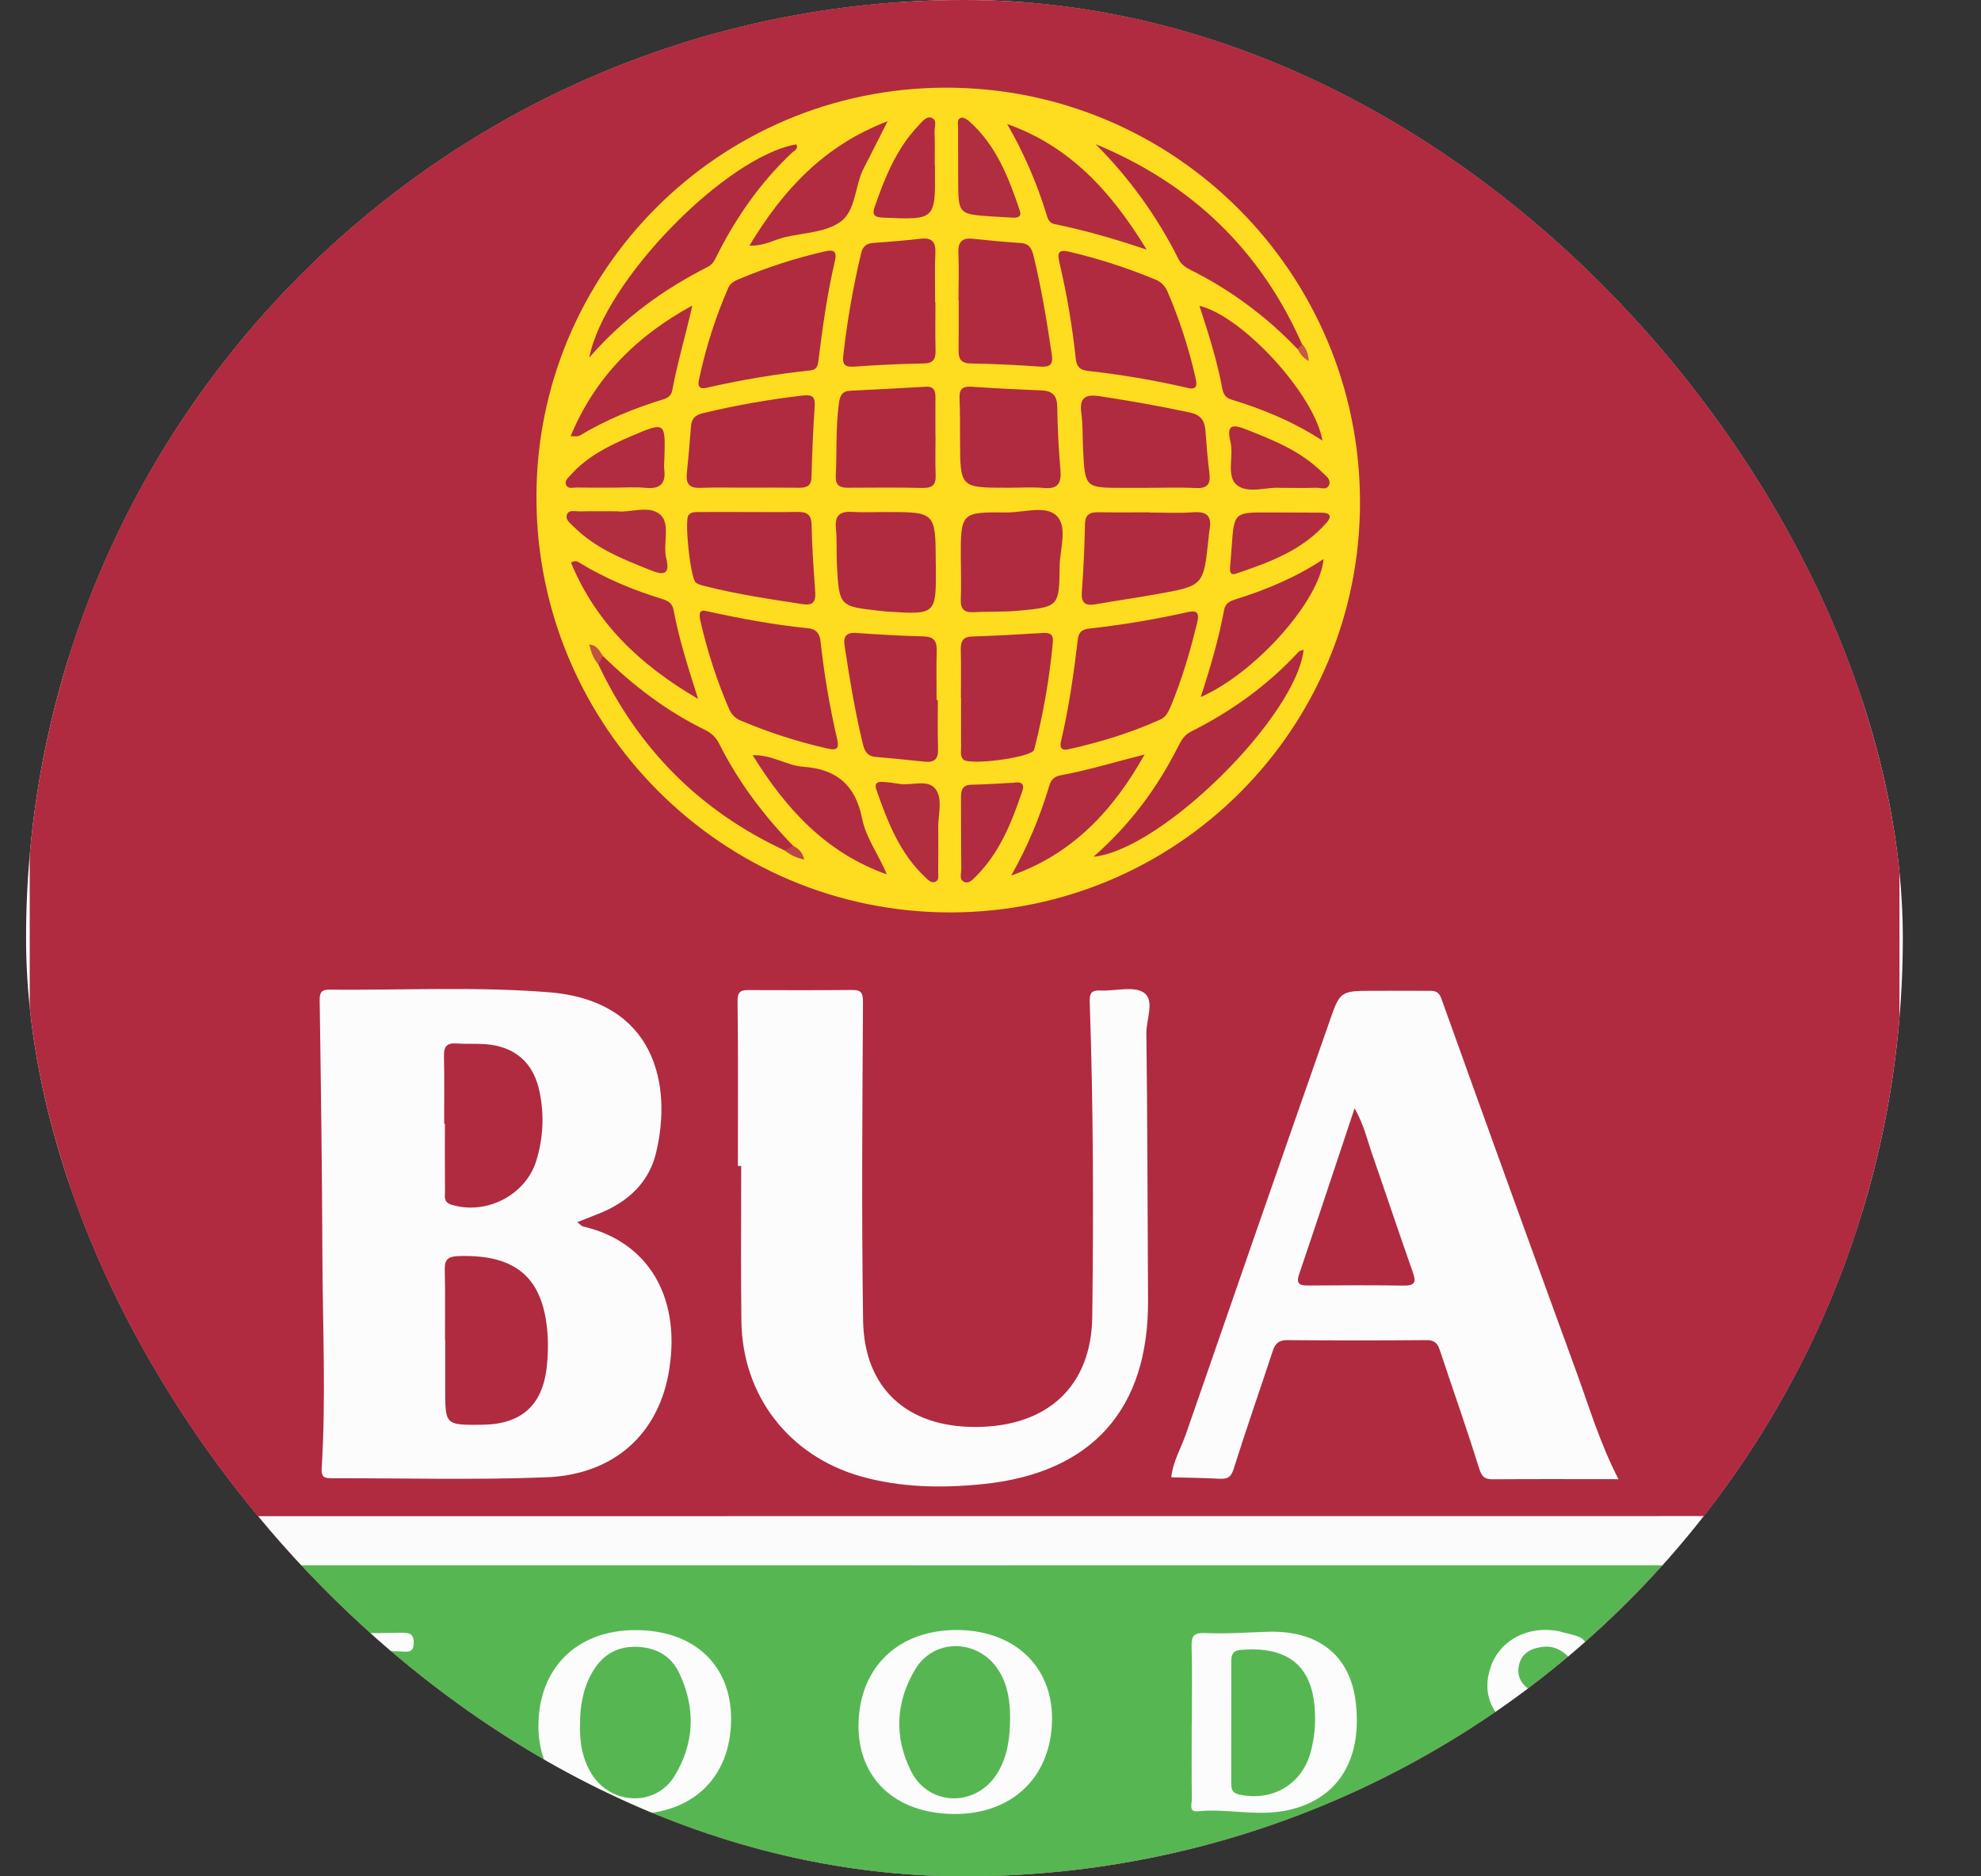 <svg width="19" height="18" viewBox="0 0 19 18" fill="none" xmlns="http://www.w3.org/2000/svg">
<rect x="0" y="0" width="19" height="18" fill="#333333" stroke="none"/>
<g clip-path="url(#clip0_1704_66231)">
<rect x="0.25" width="18" height="18" rx="9" fill="white"/>
<path d="M18.218 -0.003H0.285V18.003H18.218V-0.003Z" fill="#B02B40"/>
<path d="M17.857 0.044V14.548C17.81 14.61 17.743 14.624 17.671 14.628C17.589 14.632 17.507 14.632 17.425 14.632C11.983 14.632 6.541 14.631 1.1 14.63C0.96 14.63 0.805 14.678 0.682 14.559C0.654 14.497 0.667 14.432 0.667 14.368C0.667 9.658 0.667 4.948 0.667 0.238C0.667 -0.002 0.642 0.026 0.887 0.026C6.474 0.026 12.062 0.026 17.65 0.027C17.719 0.027 17.79 0.01 17.857 0.044Z" fill="#B02B40"/>
<path d="M18.201 15.005C18.201 15.965 18.198 16.925 18.204 17.884C18.205 18.005 18.179 18.028 18.054 18.028C12.128 18.024 6.203 18.023 0.277 18.025C0.25 17.988 0.259 17.946 0.259 17.906C0.259 16.971 0.259 16.036 0.259 15.101C0.259 15.066 0.255 15.03 0.272 14.997C0.308 14.939 0.369 14.932 0.431 14.927C0.51 14.92 0.589 14.921 0.668 14.921C6.374 14.92 12.08 14.92 17.786 14.921C17.866 14.921 17.945 14.922 18.024 14.926C18.095 14.93 18.155 14.95 18.201 15.005Z" fill="#56B752"/>
<path d="M18.204 15.005C18.143 15.009 18.083 15.016 18.022 15.016C12.169 15.016 6.315 15.017 0.461 15.016C0.407 15.016 0.352 15.013 0.297 15.011C0.277 15.033 0.26 15.03 0.246 15.005V14.548C0.259 14.524 0.274 14.523 0.29 14.545C6.237 14.545 12.184 14.545 18.131 14.544C18.155 14.544 18.18 14.547 18.204 14.548V15.005Z" fill="#FCFBFB"/>
<path d="M9.071 0.841C11.264 0.839 13.043 2.619 13.044 4.817C13.045 6.992 11.293 8.749 9.119 8.753C6.931 8.756 5.147 6.971 5.145 4.774C5.142 2.603 6.899 0.843 9.071 0.841Z" fill="#FEDC20"/>
<path d="M5.536 11.724C5.56 11.742 5.576 11.763 5.596 11.767C6.202 11.907 6.529 12.423 6.42 13.13C6.325 13.751 5.894 14.146 5.241 14.172C4.557 14.199 3.872 14.18 3.188 14.181C3.126 14.181 3.08 14.182 3.085 14.088C3.128 13.404 3.094 12.72 3.092 12.036C3.089 11.223 3.078 10.41 3.066 9.597C3.065 9.52 3.084 9.493 3.161 9.494C3.863 9.5 4.568 9.463 5.265 9.519C6.285 9.601 6.45 10.408 6.292 11.06C6.225 11.339 6.03 11.523 5.767 11.633C5.693 11.664 5.618 11.692 5.536 11.724Z" fill="#FCFCFC"/>
<path d="M7.077 11.185C7.077 10.658 7.081 10.132 7.074 9.606C7.073 9.512 7.104 9.497 7.182 9.498C7.51 9.499 7.837 9.5 8.165 9.497C8.252 9.496 8.277 9.513 8.277 9.614C8.271 10.632 8.263 11.65 8.278 12.667C8.288 13.32 8.701 13.693 9.362 13.689C10.046 13.686 10.469 13.299 10.476 12.629C10.488 11.629 10.487 10.628 10.452 9.628C10.449 9.541 10.454 9.497 10.555 9.502C10.695 9.509 10.869 9.457 10.968 9.521C11.08 9.595 10.993 9.778 10.995 9.912C11.006 10.766 11.006 11.62 11.011 12.474C11.017 13.524 10.469 14.133 9.421 14.238C9.029 14.277 8.638 14.271 8.256 14.163C7.569 13.968 7.12 13.39 7.111 12.676C7.104 12.179 7.109 11.682 7.109 11.185C7.099 11.185 7.088 11.185 7.077 11.185Z" fill="#FCFCFC"/>
<path d="M15.523 14.19C15.104 14.19 14.712 14.188 14.32 14.191C14.235 14.192 14.21 14.163 14.184 14.079C14.066 13.699 13.933 13.325 13.808 12.948C13.787 12.884 13.755 12.856 13.683 12.856C13.238 12.86 12.793 12.86 12.349 12.856C12.271 12.855 12.233 12.884 12.209 12.954C12.085 13.332 11.953 13.707 11.834 14.086C11.81 14.164 11.782 14.189 11.705 14.186C11.549 14.178 11.391 14.176 11.234 14.172C11.249 14.021 11.329 13.89 11.377 13.75C11.831 12.436 12.288 11.122 12.748 9.809C12.853 9.505 12.853 9.505 13.18 9.505C13.35 9.505 13.52 9.504 13.689 9.505C13.746 9.505 13.795 9.499 13.824 9.579C14.252 10.773 14.683 11.965 15.118 13.157C15.242 13.496 15.344 13.843 15.523 14.19Z" fill="#FCFCFC"/>
<path d="M11.431 16.525C11.431 16.285 11.436 16.046 11.429 15.807C11.426 15.708 11.436 15.661 11.557 15.666C11.754 15.675 11.953 15.661 12.151 15.654C12.646 15.636 12.954 15.883 13.004 16.338C13.067 16.901 12.817 17.277 12.324 17.371C12.044 17.424 11.765 17.348 11.486 17.376C11.4 17.385 11.431 17.304 11.431 17.26C11.428 17.015 11.43 16.77 11.43 16.525L11.431 16.525Z" fill="#FCFCFC"/>
<path d="M9.142 17.402C8.586 17.395 8.231 17.061 8.234 16.55C8.239 15.993 8.619 15.63 9.191 15.637C9.735 15.644 10.098 15.992 10.09 16.501C10.082 17.05 9.704 17.409 9.142 17.402Z" fill="#FCFCFC"/>
<path d="M6.078 17.402C5.523 17.402 5.164 17.07 5.164 16.559C5.164 16.004 5.531 15.639 6.091 15.638C6.653 15.636 7.013 15.97 7.012 16.491C7.011 17.047 6.647 17.402 6.078 17.402Z" fill="#FCFCFC"/>
<path d="M14.36 17.006C14.445 17.148 14.54 17.27 14.726 17.255C14.853 17.245 14.955 17.2 14.993 17.069C15.03 16.944 14.971 16.852 14.868 16.789C14.779 16.734 14.684 16.688 14.592 16.638C14.31 16.485 14.205 16.25 14.299 15.986C14.392 15.729 14.659 15.591 14.955 15.649C14.966 15.652 14.977 15.656 14.989 15.659C15.246 15.72 15.252 15.733 15.128 15.992C15.039 15.877 14.945 15.776 14.784 15.8C14.684 15.815 14.604 15.855 14.573 15.957C14.543 16.058 14.578 16.146 14.662 16.202C14.764 16.27 14.874 16.325 14.98 16.386C15.231 16.529 15.336 16.739 15.278 16.978C15.219 17.219 15.009 17.385 14.739 17.398C14.669 17.402 14.599 17.399 14.529 17.39C14.249 17.352 14.218 17.283 14.36 17.006Z" fill="#FBFCFB"/>
<path d="M3.023 16.504C3.023 16.264 3.027 16.025 3.021 15.785C3.018 15.698 3.029 15.659 3.13 15.663C3.37 15.671 3.609 15.667 3.849 15.663C3.925 15.662 3.971 15.671 3.968 15.764C3.966 15.857 3.908 15.846 3.848 15.843C3.843 15.842 3.837 15.842 3.831 15.842C3.289 15.833 3.404 15.726 3.388 16.299C3.386 16.381 3.414 16.417 3.499 16.412C3.61 16.407 3.721 16.411 3.832 16.405C3.901 16.402 3.941 16.415 3.941 16.498C3.941 16.589 3.889 16.585 3.826 16.583C3.727 16.579 3.627 16.582 3.528 16.574C3.423 16.566 3.381 16.604 3.387 16.713C3.397 16.887 3.389 17.064 3.402 17.238C3.409 17.337 3.387 17.382 3.282 17.37C3.236 17.365 3.189 17.365 3.142 17.37C3.04 17.382 3.016 17.34 3.02 17.24C3.029 16.995 3.023 16.749 3.023 16.504Z" fill="#FBFCFB"/>
<path d="M6.782 5.864C7.115 5.937 7.431 5.995 7.751 6.027C7.829 6.034 7.862 6.08 7.87 6.153C7.904 6.466 7.957 6.778 8.028 7.085C8.048 7.171 8.038 7.204 7.938 7.181C7.653 7.117 7.374 7.027 7.105 6.913C7.081 6.904 7.058 6.889 7.04 6.871C7.021 6.853 7.006 6.831 6.995 6.807C6.877 6.533 6.784 6.249 6.718 5.958C6.7 5.879 6.712 5.843 6.782 5.864Z" fill="#B02B40"/>
<path d="M10.248 7.188C10.181 7.203 10.162 7.173 10.176 7.112C10.253 6.788 10.299 6.459 10.338 6.129C10.348 6.048 10.399 6.035 10.456 6.029C10.769 5.994 11.08 5.942 11.387 5.873C11.472 5.854 11.507 5.87 11.483 5.969C11.416 6.247 11.336 6.521 11.225 6.785C11.204 6.834 11.18 6.88 11.128 6.903C10.845 7.031 10.55 7.12 10.248 7.188Z" fill="#B02B40"/>
<path d="M11.373 3.717C11.063 3.646 10.748 3.593 10.432 3.558C10.348 3.549 10.324 3.506 10.317 3.434C10.284 3.126 10.232 2.82 10.161 2.518C10.14 2.426 10.149 2.389 10.26 2.416C10.539 2.482 10.812 2.57 11.077 2.68C11.104 2.69 11.129 2.706 11.15 2.726C11.171 2.747 11.187 2.771 11.198 2.798C11.311 3.061 11.4 3.334 11.464 3.614C11.478 3.679 11.498 3.753 11.373 3.717Z" fill="#B02B40"/>
<path d="M6.773 3.721C6.702 3.736 6.691 3.698 6.704 3.642C6.768 3.339 6.862 3.043 6.986 2.759C7.007 2.712 7.05 2.693 7.094 2.675C7.358 2.564 7.631 2.476 7.91 2.412C8.001 2.39 8.029 2.414 8.007 2.506C7.934 2.819 7.89 3.137 7.85 3.456C7.844 3.506 7.837 3.546 7.775 3.553C7.438 3.589 7.103 3.645 6.773 3.721Z" fill="#B02B40"/>
<path d="M9.193 2.882C9.193 2.73 9.199 2.578 9.192 2.426C9.187 2.316 9.231 2.279 9.336 2.291C9.487 2.307 9.638 2.322 9.79 2.331C9.873 2.336 9.897 2.389 9.913 2.454C9.989 2.767 10.041 3.084 10.088 3.402C10.103 3.501 10.067 3.523 9.975 3.517C9.754 3.502 9.532 3.49 9.31 3.487C9.211 3.485 9.193 3.438 9.194 3.356C9.196 3.198 9.195 3.04 9.195 2.882L9.193 2.882Z" fill="#B12B40"/>
<path d="M9.216 6.695C9.216 6.543 9.219 6.391 9.215 6.239C9.213 6.157 9.23 6.108 9.327 6.106C9.555 6.099 9.782 6.085 10.009 6.072C10.078 6.068 10.105 6.094 10.098 6.163C10.066 6.506 10.007 6.846 9.922 7.179C9.921 7.185 9.919 7.191 9.917 7.196C9.879 7.269 9.294 7.346 9.238 7.285C9.207 7.251 9.218 7.207 9.218 7.168C9.217 7.01 9.218 6.852 9.218 6.695L9.216 6.695Z" fill="#B02B40"/>
<path d="M7.188 4.678C7.031 4.679 6.873 4.674 6.716 4.68C6.615 4.684 6.578 4.644 6.587 4.547C6.602 4.396 6.616 4.245 6.627 4.094C6.632 4.019 6.665 3.982 6.74 3.964C7.057 3.888 7.379 3.831 7.703 3.794C7.788 3.785 7.82 3.804 7.814 3.894C7.799 4.121 7.789 4.348 7.783 4.575C7.781 4.665 7.735 4.68 7.661 4.679C7.503 4.677 7.346 4.678 7.188 4.678Z" fill="#B02B40"/>
<path d="M8.972 2.903C8.972 3.055 8.969 3.207 8.973 3.359C8.975 3.443 8.955 3.485 8.858 3.487C8.636 3.49 8.414 3.502 8.193 3.517C8.11 3.522 8.077 3.504 8.088 3.412C8.125 3.082 8.182 2.754 8.259 2.43C8.275 2.362 8.312 2.334 8.38 2.33C8.531 2.32 8.683 2.307 8.833 2.29C8.943 2.278 8.976 2.325 8.971 2.43C8.964 2.587 8.969 2.745 8.969 2.903L8.972 2.903Z" fill="#B02B40"/>
<path d="M10.998 4.68C10.923 4.68 10.847 4.68 10.771 4.68C10.407 4.68 10.406 4.68 10.388 4.311C10.382 4.194 10.387 4.076 10.371 3.961C10.35 3.809 10.417 3.781 10.549 3.801C10.838 3.845 11.125 3.896 11.41 3.957C11.518 3.979 11.555 4.037 11.562 4.135C11.572 4.268 11.582 4.403 11.599 4.536C11.613 4.639 11.585 4.687 11.472 4.682C11.314 4.674 11.156 4.68 10.998 4.68Z" fill="#B02B40"/>
<path d="M8.995 6.717C8.995 6.874 8.992 7.031 8.997 7.189C9 7.282 8.96 7.316 8.872 7.307C8.715 7.292 8.559 7.274 8.402 7.262C8.323 7.256 8.293 7.21 8.277 7.142C8.201 6.83 8.149 6.514 8.101 6.197C8.087 6.108 8.114 6.066 8.211 6.072C8.426 6.087 8.642 6.1 8.857 6.105C8.958 6.107 8.987 6.151 8.984 6.244C8.979 6.402 8.983 6.559 8.983 6.716L8.995 6.717Z" fill="#B02B40"/>
<path d="M11.027 4.917C11.167 4.917 11.308 4.925 11.447 4.914C11.588 4.904 11.624 4.964 11.6 5.089C11.595 5.117 11.594 5.147 11.59 5.176C11.543 5.619 11.543 5.62 11.093 5.7C10.898 5.735 10.702 5.763 10.506 5.797C10.409 5.814 10.368 5.784 10.376 5.678C10.392 5.462 10.402 5.246 10.406 5.03C10.408 4.934 10.453 4.913 10.536 4.914C10.7 4.917 10.863 4.915 11.027 4.915L11.027 4.917Z" fill="#B02B40"/>
<path d="M7.188 4.912C7.34 4.912 7.492 4.914 7.643 4.911C7.733 4.909 7.782 4.93 7.784 5.035C7.788 5.251 7.804 5.466 7.819 5.681C7.826 5.775 7.794 5.81 7.7 5.796C7.389 5.748 7.077 5.703 6.772 5.625C6.738 5.617 6.701 5.609 6.674 5.589C6.622 5.551 6.563 4.991 6.603 4.943C6.633 4.906 6.676 4.913 6.716 4.912C6.873 4.911 7.031 4.912 7.188 4.912Z" fill="#B02B40"/>
<path d="M8.973 4.189C8.973 4.312 8.969 4.435 8.974 4.557C8.978 4.648 8.945 4.682 8.853 4.681C8.613 4.676 8.373 4.677 8.133 4.679C8.055 4.68 8.012 4.656 8.016 4.57C8.027 4.336 8.015 4.102 8.046 3.869C8.056 3.793 8.078 3.751 8.16 3.748C8.399 3.737 8.639 3.724 8.878 3.71C8.963 3.705 8.973 3.754 8.972 3.82C8.971 3.943 8.972 4.066 8.972 4.189H8.973Z" fill="#B02B40"/>
<path d="M9.677 4.679C9.672 4.679 9.666 4.679 9.66 4.679C9.209 4.679 9.209 4.679 9.208 4.22C9.207 4.085 9.209 3.951 9.203 3.817C9.2 3.732 9.234 3.705 9.317 3.71C9.537 3.725 9.759 3.736 9.98 3.745C10.085 3.748 10.138 3.785 10.14 3.899C10.143 4.103 10.153 4.307 10.171 4.51C10.181 4.636 10.147 4.695 10.009 4.681C9.9 4.671 9.788 4.679 9.677 4.679Z" fill="#B02B40"/>
<path d="M9.215 5.383C9.215 5.377 9.215 5.371 9.215 5.366C9.214 4.915 9.214 4.912 9.656 4.916C9.819 4.917 10.028 4.846 10.132 4.946C10.244 5.054 10.165 5.267 10.163 5.434C10.159 5.819 10.154 5.822 9.776 5.858C9.631 5.872 9.484 5.865 9.338 5.873C9.247 5.878 9.212 5.842 9.215 5.751C9.22 5.629 9.216 5.506 9.216 5.383H9.215Z" fill="#B02B40"/>
<path d="M8.494 4.912C8.973 4.912 8.973 4.912 8.975 5.397C8.976 5.408 8.976 5.42 8.976 5.432C8.979 5.897 8.979 5.897 8.509 5.867C8.486 5.865 8.463 5.862 8.44 5.86C8.049 5.817 8.048 5.817 8.027 5.417C8.021 5.3 8.029 5.183 8.017 5.067C8.005 4.937 8.063 4.903 8.179 4.911C8.284 4.917 8.389 4.912 8.494 4.912Z" fill="#B02B40"/>
<path d="M10.488 8.219C10.842 7.908 11.1 7.557 11.299 7.163C11.328 7.106 11.357 7.052 11.42 7.02C11.81 6.824 12.159 6.574 12.455 6.253C12.465 6.242 12.486 6.24 12.503 6.233C12.435 6.87 11.145 8.153 10.488 8.219Z" fill="#B12B40"/>
<path d="M5.652 3.43C5.796 2.69 6.968 1.498 7.638 1.385C7.66 1.43 7.617 1.446 7.597 1.464C7.3 1.744 7.069 2.072 6.885 2.434C6.861 2.481 6.842 2.533 6.792 2.558C6.367 2.774 5.986 3.047 5.652 3.43Z" fill="#B12B40"/>
<path d="M12.443 3.347C12.148 3.037 11.802 2.781 11.42 2.59C11.372 2.566 11.329 2.537 11.304 2.487C11.1 2.079 10.831 1.706 10.508 1.383C11.421 1.76 12.087 2.393 12.488 3.302C12.5 3.344 12.48 3.354 12.443 3.347Z" fill="#B12B40"/>
<path d="M5.782 6.292C6.075 6.58 6.399 6.826 6.77 7.006C6.828 7.035 6.874 7.083 6.901 7.141C7.084 7.504 7.326 7.824 7.608 8.115C7.609 8.18 7.574 8.181 7.527 8.159C6.714 7.781 6.12 7.183 5.738 6.372C5.719 6.327 5.717 6.291 5.782 6.292Z" fill="#B12B40"/>
<path d="M6.696 6.705C6.126 6.373 5.713 5.968 5.477 5.399C5.487 5.39 5.501 5.384 5.515 5.384C5.529 5.383 5.542 5.387 5.554 5.396C5.804 5.55 6.074 5.661 6.354 5.747C6.407 5.764 6.449 5.788 6.46 5.85C6.511 6.124 6.595 6.39 6.696 6.705Z" fill="#B12C40"/>
<path d="M10.998 2.395C10.675 2.287 10.397 2.207 10.114 2.15C10.057 2.138 10.046 2.088 10.033 2.044C9.941 1.747 9.816 1.46 9.66 1.19C10.254 1.4 10.651 1.827 10.998 2.395Z" fill="#B12C40"/>
<path d="M11.516 6.687C11.613 6.392 11.69 6.123 11.741 5.849C11.754 5.784 11.799 5.766 11.849 5.75C12.146 5.657 12.43 5.539 12.694 5.363C12.662 5.755 12.046 6.455 11.516 6.687Z" fill="#B12B40"/>
<path d="M10.978 7.238C10.681 7.769 10.289 8.193 9.699 8.399C9.854 8.125 9.976 7.835 10.065 7.533C10.082 7.475 10.118 7.447 10.176 7.437C10.445 7.387 10.706 7.306 10.978 7.238Z" fill="#B12C40"/>
<path d="M6.64 2.931C6.579 3.207 6.498 3.474 6.447 3.748C6.438 3.794 6.406 3.817 6.364 3.83C6.084 3.916 5.814 4.026 5.561 4.178C5.54 4.191 5.507 4.183 5.473 4.185C5.707 3.617 6.11 3.22 6.64 2.931Z" fill="#B12C40"/>
<path d="M7.188 2.356C7.51 1.822 7.901 1.397 8.513 1.163C8.428 1.33 8.359 1.471 8.286 1.61C8.197 1.779 8.211 2.02 8.062 2.127C7.922 2.229 7.711 2.233 7.529 2.275C7.423 2.3 7.326 2.363 7.188 2.356Z" fill="#B12C40"/>
<path d="M8.505 8.388C7.927 8.183 7.542 7.767 7.219 7.245C7.406 7.239 7.547 7.345 7.705 7.356C8.022 7.378 8.204 7.53 8.268 7.85C8.305 8.04 8.431 8.203 8.505 8.388Z" fill="#B12C40"/>
<path d="M12.684 4.227C12.403 4.044 12.109 3.924 11.804 3.831C11.751 3.815 11.732 3.773 11.723 3.727C11.673 3.458 11.59 3.197 11.504 2.934C11.916 3.032 12.608 3.784 12.684 4.227Z" fill="#B12C40"/>
<path d="M5.921 4.905C6.043 4.921 6.228 4.842 6.334 4.938C6.433 5.028 6.356 5.216 6.39 5.356C6.428 5.511 6.368 5.522 6.242 5.471C5.976 5.365 5.71 5.261 5.503 5.053C5.47 5.021 5.42 4.985 5.437 4.938C5.455 4.886 5.518 4.907 5.562 4.906C5.672 4.903 5.783 4.905 5.921 4.905Z" fill="#B12E40"/>
<path d="M8.999 8.017C8.999 8.134 9 8.251 8.998 8.368C8.998 8.401 9.009 8.445 8.969 8.46C8.931 8.474 8.903 8.442 8.878 8.419C8.629 8.188 8.512 7.882 8.404 7.571C8.385 7.514 8.416 7.497 8.467 7.501C8.514 7.504 8.561 7.509 8.607 7.517C8.731 7.545 8.896 7.467 8.973 7.57C9.049 7.672 8.991 7.831 8.999 7.964C9 7.982 8.999 8 8.999 8.017Z" fill="#B12D40"/>
<path d="M8.967 1.582C8.967 1.593 8.967 1.605 8.967 1.617C8.972 2.11 8.972 2.109 8.473 2.088C8.4 2.085 8.359 2.071 8.388 1.988C8.486 1.706 8.595 1.431 8.805 1.209C8.84 1.172 8.881 1.114 8.931 1.129C8.994 1.147 8.961 1.219 8.963 1.268C8.968 1.372 8.965 1.477 8.965 1.582L8.967 1.582Z" fill="#B12C40"/>
<path d="M9.722 7.509C9.786 7.497 9.831 7.513 9.805 7.589C9.705 7.884 9.592 8.172 9.368 8.399C9.336 8.431 9.299 8.479 9.251 8.461C9.196 8.441 9.22 8.38 9.22 8.337C9.217 8.109 9.219 7.881 9.217 7.653C9.216 7.579 9.231 7.529 9.32 7.528C9.454 7.525 9.588 7.516 9.722 7.509Z" fill="#B12C40"/>
<path d="M9.523 2.077C9.191 2.055 9.191 2.055 9.19 1.727C9.19 1.557 9.189 1.388 9.189 1.219C9.189 1.186 9.176 1.14 9.22 1.13C9.241 1.124 9.275 1.145 9.295 1.163C9.555 1.393 9.674 1.703 9.781 2.02C9.8 2.077 9.764 2.091 9.715 2.088C9.651 2.084 9.587 2.08 9.523 2.077Z" fill="#B12D40"/>
<path d="M5.877 4.678C5.76 4.678 5.644 4.679 5.528 4.677C5.495 4.677 5.451 4.692 5.432 4.657C5.409 4.612 5.452 4.581 5.477 4.553C5.633 4.379 5.835 4.278 6.045 4.188C6.383 4.043 6.383 4.044 6.372 4.401C6.369 4.436 6.368 4.471 6.371 4.506C6.388 4.645 6.326 4.693 6.19 4.68C6.087 4.67 5.981 4.678 5.877 4.678Z" fill="#B12C40"/>
<path d="M12.277 4.68C12.154 4.669 11.968 4.741 11.862 4.652C11.759 4.568 11.835 4.375 11.801 4.235C11.762 4.076 11.82 4.067 11.948 4.118C12.21 4.221 12.47 4.324 12.676 4.526C12.711 4.561 12.77 4.597 12.747 4.653C12.726 4.705 12.664 4.677 12.62 4.679C12.515 4.683 12.41 4.68 12.277 4.68Z" fill="#B12C40"/>
<path d="M11.813 5.252C11.836 4.915 11.836 4.915 12.17 4.916C12.339 4.917 12.508 4.918 12.678 4.918C12.756 4.919 12.777 4.953 12.725 5.012C12.493 5.28 12.174 5.395 11.852 5.504C11.802 5.521 11.794 5.484 11.798 5.444C11.803 5.38 11.808 5.316 11.813 5.252Z" fill="#B12C40"/>
<path d="M5.782 6.292C5.768 6.319 5.753 6.345 5.739 6.372C5.691 6.321 5.67 6.257 5.652 6.183C5.727 6.188 5.751 6.245 5.782 6.292Z" fill="#C15342"/>
<path d="M7.527 8.159C7.554 8.144 7.581 8.129 7.608 8.114C7.654 8.139 7.694 8.169 7.714 8.245C7.645 8.233 7.581 8.203 7.527 8.159Z" fill="#BC4742"/>
<path d="M12.445 3.347C12.46 3.332 12.475 3.317 12.49 3.302C12.531 3.345 12.547 3.396 12.553 3.463C12.494 3.432 12.468 3.391 12.445 3.347Z" fill="#C45A44"/>
<path d="M4.268 12.85C4.268 12.628 4.271 12.405 4.266 12.183C4.263 12.086 4.293 12.054 4.394 12.05C4.963 12.03 5.227 12.268 5.254 12.841C5.257 12.928 5.255 13.016 5.245 13.103C5.207 13.481 5.002 13.665 4.62 13.668C4.27 13.671 4.27 13.671 4.27 13.324C4.27 13.166 4.27 13.008 4.27 12.85H4.268Z" fill="#B02B40"/>
<path d="M4.26 10.78C4.26 10.564 4.263 10.348 4.258 10.131C4.256 10.041 4.285 10.003 4.378 10.01C4.471 10.017 4.565 10.01 4.658 10.017C4.941 10.039 5.12 10.197 5.176 10.478C5.221 10.697 5.21 10.924 5.143 11.137C5.041 11.467 4.659 11.661 4.327 11.556C4.253 11.532 4.268 11.478 4.268 11.43C4.266 11.213 4.267 10.997 4.267 10.78L4.26 10.78Z" fill="#B02B40"/>
<path d="M12.992 10.632C13.081 10.787 13.113 10.935 13.162 11.076C13.292 11.45 13.417 11.827 13.549 12.2C13.584 12.298 13.575 12.335 13.46 12.333C13.157 12.328 12.853 12.33 12.549 12.332C12.468 12.333 12.428 12.319 12.46 12.224C12.637 11.702 12.81 11.178 12.992 10.632Z" fill="#B02B40"/>
<path d="M11.809 16.508C11.809 16.321 11.81 16.134 11.809 15.947C11.808 15.881 11.82 15.834 11.899 15.828C12.213 15.801 12.539 15.874 12.601 16.31C12.624 16.472 12.615 16.637 12.574 16.796C12.493 17.116 12.208 17.284 11.888 17.216C11.802 17.198 11.81 17.143 11.809 17.086C11.808 16.893 11.809 16.701 11.809 16.508Z" fill="#56B752"/>
<path d="M9.688 16.483C9.687 16.666 9.666 16.845 9.569 17.005C9.372 17.334 8.917 17.337 8.741 16.997C8.573 16.67 8.589 16.325 8.78 16.011C8.969 15.701 9.407 15.727 9.59 16.044C9.669 16.18 9.688 16.33 9.688 16.483Z" fill="#56B752"/>
<path d="M5.563 16.535C5.564 16.363 5.592 16.197 5.678 16.047C5.768 15.888 5.902 15.797 6.09 15.798C6.283 15.799 6.435 15.88 6.516 16.053C6.674 16.387 6.661 16.726 6.468 17.04C6.288 17.333 5.863 17.317 5.677 17.022C5.583 16.873 5.558 16.707 5.563 16.535Z" fill="#56B752"/>
</g>
<defs>
<clipPath id="clip0_1704_66231">
<rect x="0.25" width="18" height="18" rx="9" fill="white"/>
</clipPath>
</defs>
</svg>
